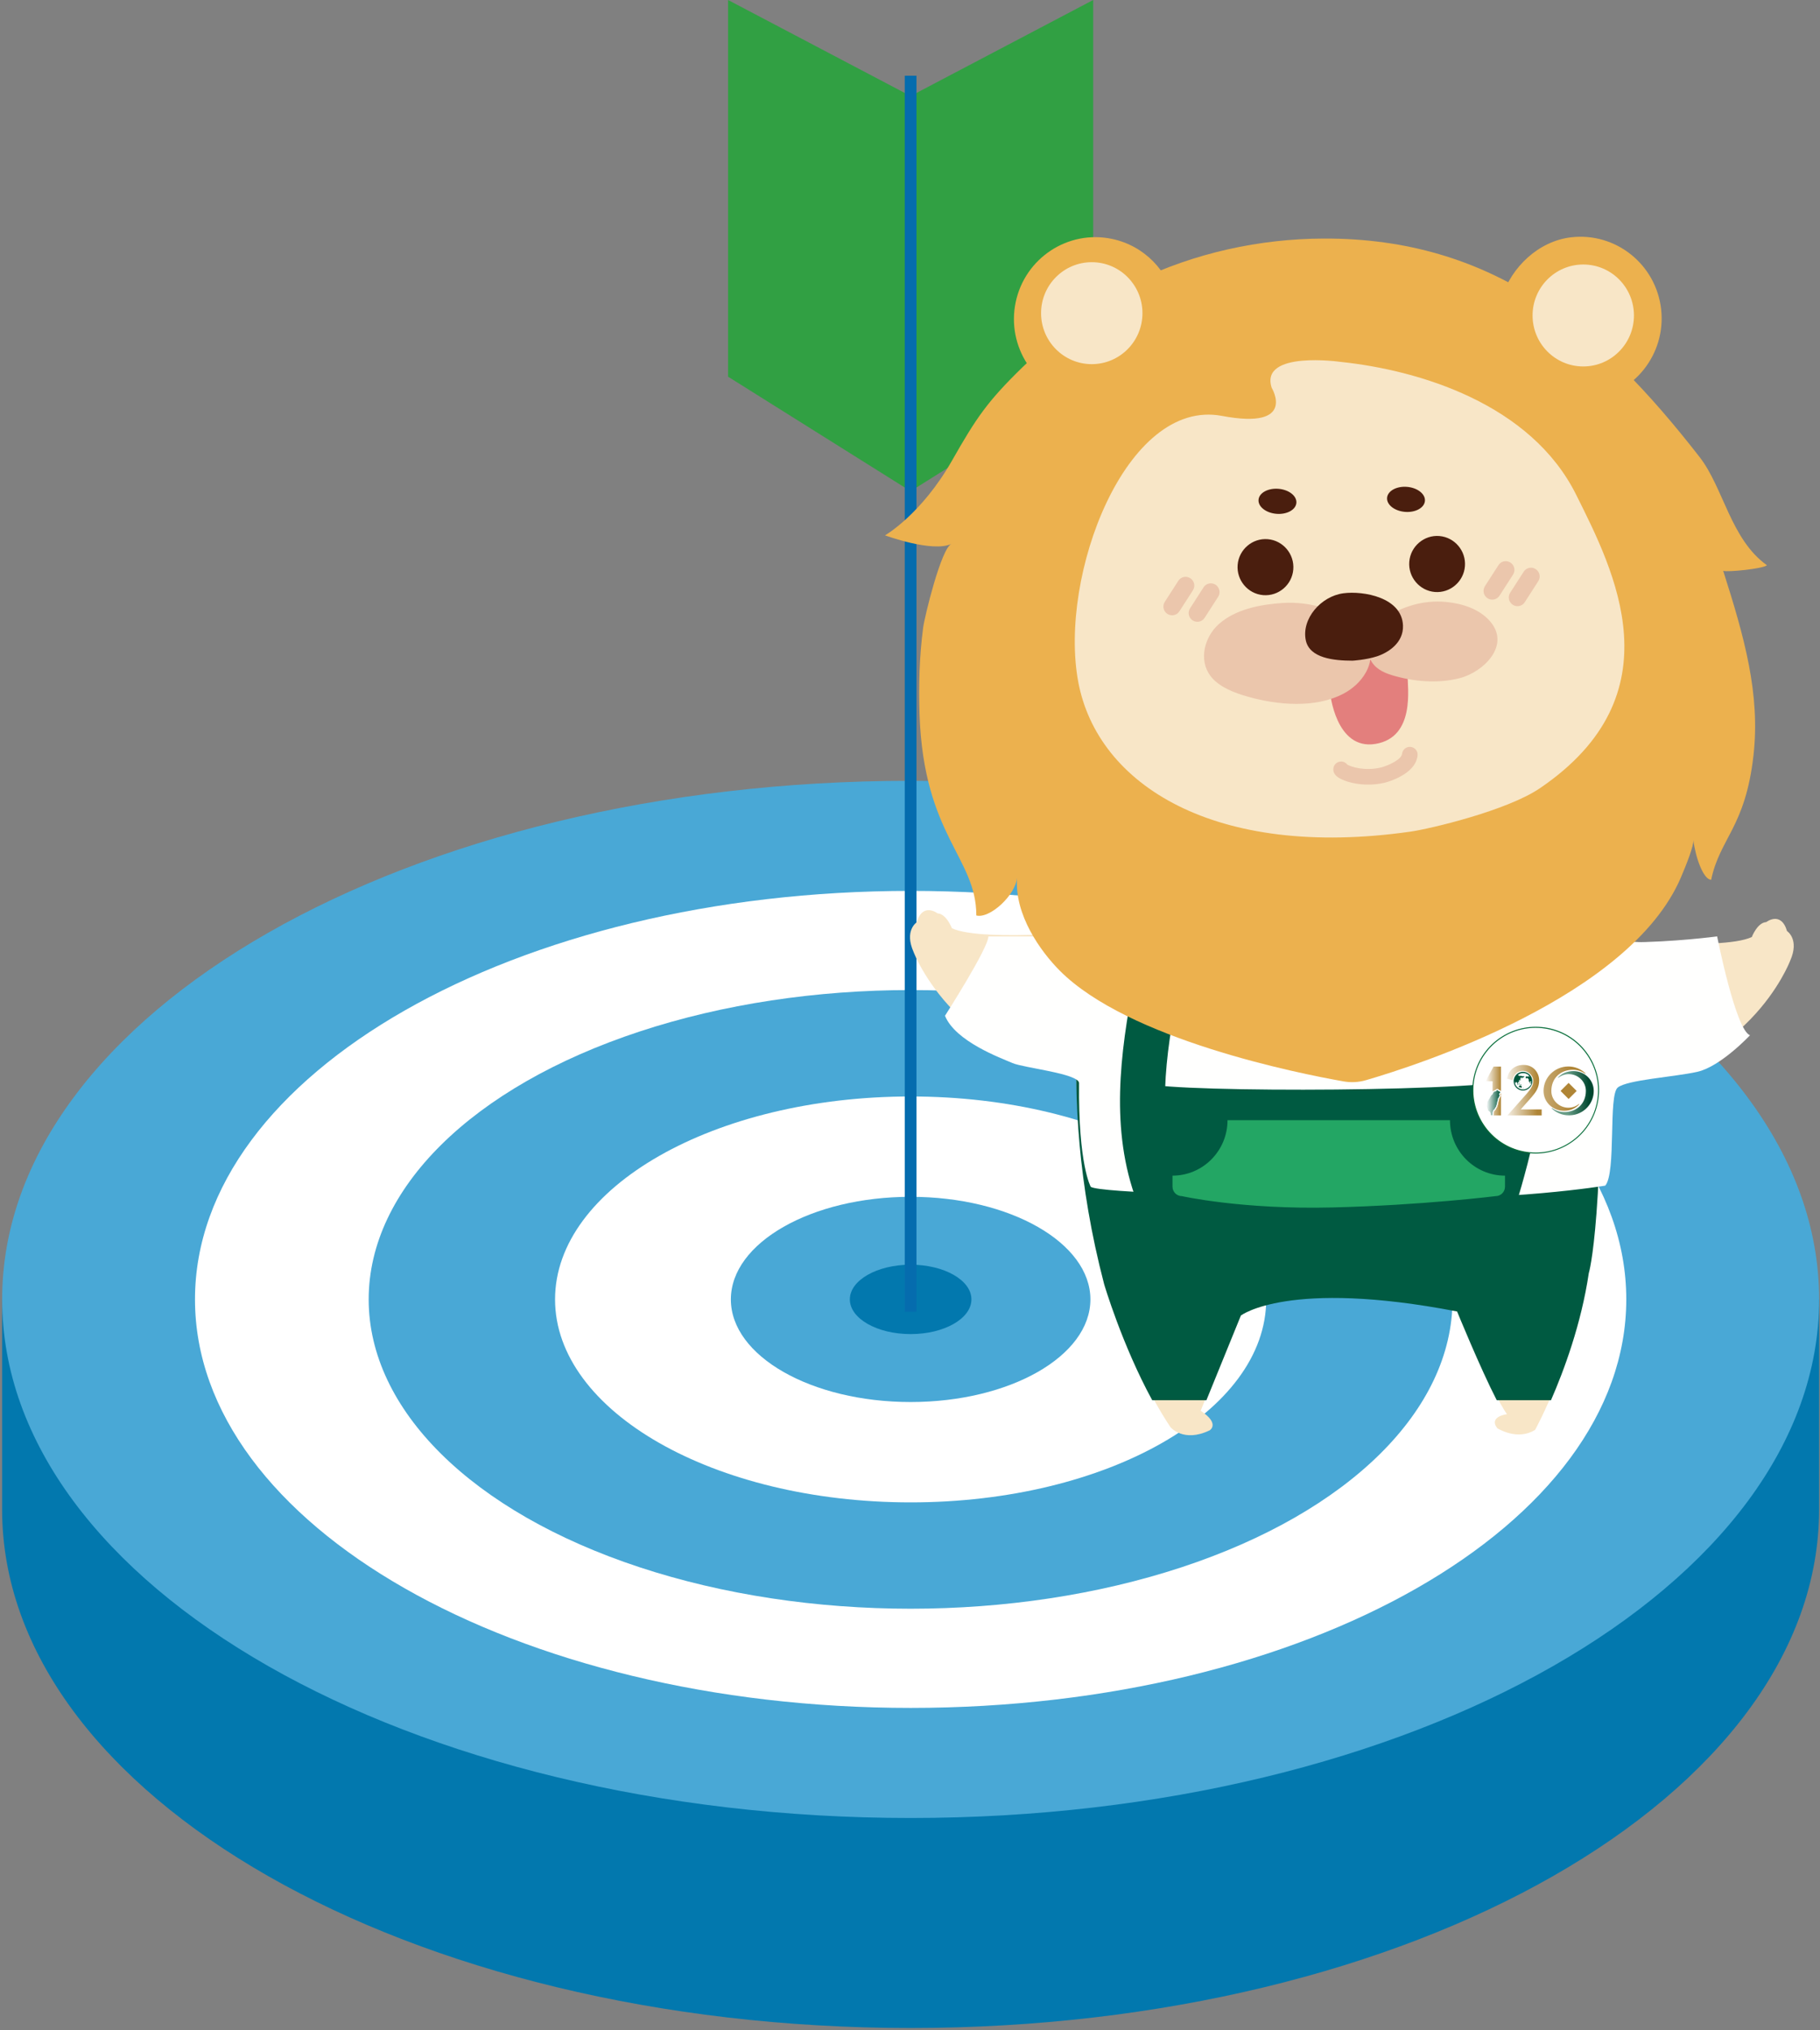 <?xml version="1.0" encoding="UTF-8"?>
<svg width="208px" height="232px" viewBox="0 0 208 232" version="1.1" xmlns="http://www.w3.org/2000/svg" xmlns:xlink="http://www.w3.org/1999/xlink">
    <rect x="0" y="0" width="208" height="232" fill="#808080" stroke="none"/>
    <!-- Generator: Sketch 61 (89581) - https://sketch.com -->
    <title>target</title>
    <desc>Created with Sketch.</desc>
    <defs>
        <linearGradient x1="-0.039%" y1="49.998%" x2="99.883%" y2="49.998%" id="linearGradient-1">
            <stop stop-color="#FFFFFF" offset="0%"></stop>
            <stop stop-color="#AF8536" offset="100%"></stop>
        </linearGradient>
        <linearGradient x1="-167.785%" y1="50.028%" x2="68.324%" y2="50.028%" id="linearGradient-2">
            <stop stop-color="#FFFFFF" offset="0%"></stop>
            <stop stop-color="#AF8536" offset="100%"></stop>
        </linearGradient>
        <linearGradient x1="37.907%" y1="50.172%" x2="88.888%" y2="49.662%" id="linearGradient-3">
            <stop stop-color="#689C86" offset="0%"></stop>
            <stop stop-color="#00472F" offset="100%"></stop>
        </linearGradient>
        <linearGradient x1="-12.814%" y1="50.035%" x2="87.064%" y2="50.035%" id="linearGradient-4">
            <stop stop-color="#FFFFFF" offset="0%"></stop>
            <stop stop-color="#AF8536" offset="100%"></stop>
        </linearGradient>
        <linearGradient x1="-1.083%" y1="49.199%" x2="98.106%" y2="49.199%" id="linearGradient-5">
            <stop stop-color="#FFFFFF" offset="0%"></stop>
            <stop stop-color="#00563B" offset="100%"></stop>
        </linearGradient>
    </defs>
    <g id="landing-page" stroke="none" stroke-width="1" fill="none" fill-rule="evenodd">
        <g id="LandingPage-1-PC" transform="translate(-334, -3581)">
            <g id="target" transform="translate(334, 3581)">
                <path d="M0.241,148.477 L0.241,172.476 C0.241,205.207 46.729,231.735 104.069,231.735 C161.413,231.735 207.897,205.207 207.897,172.476 L207.897,148.477 L0.241,148.477 L0.241,148.477 Z" id="Path" fill="#0278AE" fill-rule="nonzero"></path>
                <path d="M104.073,207.736 C46.732,207.736 0.245,181.209 0.245,148.477 C0.245,115.756 46.732,89.222 104.073,89.222 C161.417,89.222 207.901,115.756 207.901,148.477 C207.897,181.209 161.417,207.736 104.073,207.736 Z" id="Path" fill="#49A8D6" fill-rule="nonzero"></path>
                <path d="M104.073,195.158 C58.905,195.158 22.285,174.26 22.285,148.477 C22.285,122.701 58.905,101.8 104.073,101.8 C149.244,101.8 185.861,122.701 185.861,148.477 C185.857,174.26 149.244,195.158 104.073,195.158 Z" id="Path" fill="#FFFFFF" fill-rule="nonzero"></path>
                <ellipse id="Oval" fill="#49A8D6" fill-rule="nonzero" cx="104.069" cy="148.477" rx="61.934" ry="35.346"></ellipse>
                <path d="M104.073,171.672 C81.629,171.672 63.435,161.291 63.435,148.481 C63.435,135.674 81.629,125.29 104.073,125.29 C126.516,125.29 144.71,135.674 144.71,148.481 C144.707,161.288 126.513,171.672 104.073,171.672 Z" id="Path" fill="#FFFFFF" fill-rule="nonzero"></path>
                <path d="M104.073,160.205 C92.727,160.205 83.527,154.955 83.527,148.481 C83.527,142.006 92.727,136.756 104.073,136.756 C115.419,136.756 124.618,142.006 124.618,148.481 C124.615,154.955 115.419,160.205 104.073,160.205 Z" id="Path" fill="#49A8D6" fill-rule="nonzero"></path>
                <path d="M104.073,152.443 C100.237,152.443 97.125,150.669 97.125,148.477 C97.125,146.289 100.237,144.512 104.073,144.512 C107.909,144.512 111.02,146.286 111.02,148.477 C111.017,150.669 107.909,152.443 104.073,152.443 Z" id="Path" fill="#0278AE" fill-rule="nonzero"></path>
                <polygon id="Path" fill="#31A043" fill-rule="nonzero" points="104.069 56.126 104.069 10.974 124.934 0 124.934 43.043"></polygon>
                <polygon id="Path" fill="#31A043" fill-rule="nonzero" points="104.069 56.126 104.069 10.974 83.208 0 83.208 43.043"></polygon>
                <line x1="104.069" y1="8.652" x2="104.069" y2="149.887" id="Path" stroke="#056CAE" stroke-width="1.339"></line>
                <g id="Group-13" transform="translate(101, 27)" fill-rule="nonzero">
                    <path d="M23.561,79 C23.561,79 19.135,95.79 25.188,119.178 C25.188,119.178 28.059,129.03 32.772,136.083 C32.772,136.083 34.264,137.885 37.252,136.437 C37.252,136.437 38.479,135.692 36.219,134.202 L40.815,122.796 C40.815,122.796 46.216,118.562 65.524,122.327 C65.524,122.327 69.622,132.478 71.231,134.593 C71.231,134.593 69.087,134.846 70.121,136.202 C70.121,136.202 72.421,137.674 74.448,136.377 C74.448,136.377 79.121,127.853 80.577,117.895 C80.577,117.895 82.491,111.702 81.88,80.894 L23.561,79 Z" id="Path" fill="#F8E6C7"></path>
                    <path d="M26,79.227 C26,79.227 11.377,80.737 7.794,79.072 C7.794,79.072 7.16,77.416 6.145,77.366 C6.145,77.366 4.46,76.057 3.767,78.392 C3.767,78.392 2.309,79.323 3.414,81.791 C3.414,81.791 8.356,94.91 25.008,96" id="Path" fill="#F8E6C7"></path>
                    <path d="M81,80.227 C81,80.227 95.623,81.737 99.206,80.072 C99.206,80.072 99.84,78.416 100.855,78.366 C100.855,78.366 102.54,77.057 103.233,79.392 C103.233,79.392 104.691,80.323 103.586,82.791 C103.586,82.791 98.644,95.91 81.992,97" id="Path" fill="#F8E6C7"></path>
                    <path d="M81.88,81.878 L23.561,80 C23.561,80 19.135,96.609 25.188,119.743 C25.188,119.743 27.223,126.651 30.683,133 L36.875,133 L40.815,123.322 C40.815,123.322 46.216,119.134 65.524,122.858 C65.524,122.858 68.184,129.371 70.058,133 L76.254,133 C77.732,129.616 79.714,124.296 80.577,118.474 C80.577,118.479 82.491,112.353 81.88,81.878 Z" id="Path" fill="#005A41"></path>
                    <path d="M85.211,80.672 C90.141,80.672 95.246,80 95.246,80 C95.246,80 97.351,90.695 99,91.296 C99,91.296 95.647,94.88 92.971,95.476 C90.289,96.072 84.981,96.381 83.886,97.269 C82.791,98.156 83.728,107.01 82.457,108.479 C82.457,108.479 71.953,110.263 56.186,109.967 C40.418,109.667 24.786,109.304 23.66,108.618 C23.66,108.618 22.218,106.114 22.321,96.776 C22.335,95.673 16.004,95.033 14.715,94.473 C13.421,93.913 8.185,92.008 7,89.069 C7,89.069 11.957,81.331 11.957,80.004 L20.519,80.004 C20.519,80.004 24.912,84.965 38.431,87.03 C51.95,89.096 66.257,89.32 73.355,86.183 C80.452,83.047 85.211,80.672 85.211,80.672 Z" id="Path" fill="#FFFFFE"></path>
                    <path d="M28.613,85.04 C26.998,93.358 25.858,102.168 28.928,110.289 C30.129,113.468 35.022,111.816 33.808,108.61 C31.061,101.34 32.202,93.581 33.644,86.145 C34.296,82.783 29.269,81.668 28.613,85.04 L28.613,85.04 Z" id="Path" fill="#005A41"></path>
                    <path d="M30,96.814 C33.43,97.871 69.918,97.809 73.661,96.119 C77.405,94.434 72.108,111.137 72.108,111.137 L32.638,112 L30,96.814 Z" id="Path" fill="#005A41"></path>
                    <path d="M39.288,101 L64.712,101 C64.712,104.499 67.528,107.337 71,107.337 L71,108.596 C71,109.193 70.519,109.677 69.927,109.677 C69.927,109.677 61.6,110.718 51.27,110.972 C40.94,111.225 34.073,109.677 34.073,109.677 C33.481,109.677 33,109.193 33,108.596 L33,107.337 C36.472,107.337 39.288,104.499 39.288,101 Z" id="Path" fill="#23A664"></path>
                    <g id="Group" transform="translate(67, 90)">
                        <g>
                            <path d="M7.514,14.755 C7.059,14.755 6.595,14.709 6.145,14.623 C2.255,13.873 -0.295,10.1 0.455,6.209 C1.105,2.836 4.068,0.386 7.5,0.386 C7.955,0.386 8.418,0.432 8.868,0.518 C10.75,0.882 12.382,1.955 13.459,3.545 C14.536,5.136 14.927,7.045 14.564,8.932 C13.909,12.309 10.945,14.755 7.514,14.755 Z" id="Path" fill="#FFFFFF"></path>
                            <path d="M7.5,0.332 L7.5,0.445 C7.95,0.445 8.409,0.491 8.859,0.577 C10.727,0.936 12.345,2.005 13.414,3.582 C14.482,5.159 14.868,7.055 14.509,8.923 C13.864,12.273 10.923,14.7 7.518,14.7 C7.064,14.7 6.609,14.655 6.159,14.568 C2.3,13.823 -0.232,10.082 0.509,6.223 C1.155,2.873 4.095,0.445 7.5,0.445 L7.5,0.332 M7.5,0.332 C4.1,0.332 1.068,2.741 0.4,6.2 C-0.359,10.127 2.214,13.923 6.136,14.677 C6.6,14.768 7.059,14.809 7.514,14.809 C10.914,14.809 13.945,12.4 14.614,8.936 C15.373,5.009 12.8,1.214 8.877,0.459 C8.414,0.373 7.955,0.332 7.5,0.332 L7.5,0.332 Z" id="Shape" fill="#006934"></path>
                        </g>
                        <g transform="translate(1.364, 4.545)">
                            <polygon id="Path" fill="url(#linearGradient-1)" points="1.214 2.009 0.418 2.009 1.327 0.332 2.173 0.332 2.173 5.909 1.214 5.909"></polygon>
                            <g transform="translate(6.818, 0)" id="Path">
                                <polygon fill="#AF8536" points="4.009 3.114 4.009 3.114 3.086 2.195 2.168 3.114 3.086 4.032"></polygon>
                                <path d="M4.305,4.641 L4.291,4.627 L4.268,4.605 C3.941,4.873 3.523,5.032 3.064,5.032 C2.009,5.032 1.114,4.177 1.114,3.123 C1.114,1.586 2.236,0.695 3.573,0.695 C4.1,0.695 4.591,0.864 4.991,1.155 L5.009,1.136 L5.032,1.114 C4.523,0.623 3.823,0.318 3.055,0.318 C1.491,0.318 0.223,1.573 0.223,3.114 C0.223,4.386 1.268,5.382 2.559,5.382 C3.25,5.386 3.877,5.118 4.305,4.641 Z" fill="url(#linearGradient-2)"></path>
                                <path d="M5.959,3.114 C5.959,1.841 4.914,0.845 3.623,0.845 L3.623,0.845 L3.623,0.845 C2.927,0.845 2.3,1.109 1.873,1.586 L1.877,1.591 L1.877,1.591 L1.882,1.595 L1.882,1.595 L1.905,1.618 C2.232,1.35 2.65,1.191 3.109,1.191 C4.164,1.191 5.059,2.045 5.059,3.1 C5.059,4.636 3.936,5.527 2.6,5.527 C2.073,5.527 1.582,5.359 1.182,5.068 L1.168,5.082 L1.168,5.082 L1.168,5.082 L1.145,5.105 C1.655,5.595 2.355,5.9 3.123,5.9 C3.173,5.9 3.218,5.9 3.268,5.895 C3.364,5.891 3.459,5.882 3.555,5.868 C3.65,5.855 3.741,5.836 3.832,5.814 C5.055,5.514 5.959,4.418 5.959,3.114 L5.959,3.114 L5.959,3.114 Z" fill="url(#linearGradient-3)"></path>
                            </g>
                            <path d="M6.836,5.909 L2.909,5.909 L3.418,5.341 C3.432,5.323 4.85,3.745 5.168,3.368 C5.645,2.809 5.859,2.464 5.859,1.9 C5.859,1.486 5.441,0.873 4.768,0.823 C3.95,0.764 3.573,1.427 3.491,1.886 L2.868,1.714 C3.045,0.727 3.755,0.141 4.768,0.141 C5.45,0.141 5.868,0.459 6.1,0.727 C6.382,1.05 6.541,1.477 6.541,1.9 C6.541,2.736 6.155,3.259 5.686,3.809 C5.486,4.045 4.877,4.727 4.432,5.223 L6.827,5.223 L6.827,5.909 L6.836,5.909 Z" id="Path" fill="url(#linearGradient-4)"></path>
                            <g transform="translate(3.182, 0.909)" fill="#00563B">
                                <path d="M1.359,1.695 C1.35,1.682 1.336,1.668 1.332,1.65 C1.332,1.645 1.327,1.645 1.323,1.641 C1.318,1.636 1.314,1.632 1.309,1.627 C1.295,1.609 1.3,1.582 1.277,1.568 C1.273,1.568 1.273,1.559 1.273,1.555 C1.273,1.55 1.268,1.545 1.268,1.541 C1.259,1.559 1.264,1.573 1.264,1.591 C1.264,1.595 1.259,1.605 1.259,1.609 C1.25,1.609 1.241,1.609 1.236,1.605 C1.223,1.591 1.209,1.582 1.223,1.559 C1.223,1.559 1.223,1.555 1.223,1.555 C1.191,1.545 1.173,1.559 1.159,1.586 C1.15,1.573 1.141,1.564 1.136,1.577 C1.132,1.591 1.118,1.595 1.109,1.605 C1.105,1.614 1.1,1.623 1.095,1.627 C1.082,1.636 1.068,1.641 1.055,1.645 C1.036,1.655 1.032,1.7 1.036,1.714 C1.045,1.741 1.05,1.768 1.059,1.8 C1.068,1.809 1.077,1.805 1.091,1.795 C1.095,1.791 1.1,1.791 1.105,1.795 C1.123,1.8 1.136,1.795 1.145,1.782 C1.15,1.777 1.155,1.773 1.159,1.773 C1.173,1.773 1.182,1.773 1.195,1.773 C1.2,1.773 1.214,1.777 1.214,1.782 C1.218,1.795 1.227,1.805 1.241,1.795 C1.245,1.805 1.255,1.814 1.259,1.823 C1.268,1.85 1.295,1.845 1.314,1.845 C1.336,1.845 1.35,1.827 1.35,1.805 C1.35,1.791 1.35,1.777 1.364,1.773 C1.368,1.773 1.368,1.764 1.368,1.759 C1.368,1.745 1.368,1.732 1.368,1.718 C1.373,1.714 1.368,1.705 1.359,1.695 Z" id="Path"></path>
                                <path d="M1.009,1.445 C1.014,1.455 1.023,1.464 1.032,1.459 C1.045,1.455 1.059,1.455 1.059,1.436 C1.059,1.432 1.064,1.427 1.064,1.423 C1.064,1.423 1.068,1.423 1.068,1.423 C1.068,1.432 1.068,1.441 1.064,1.455 C1.064,1.464 1.064,1.473 1.064,1.486 C1.064,1.486 1.068,1.486 1.068,1.486 C1.073,1.482 1.077,1.482 1.077,1.477 C1.086,1.477 1.095,1.482 1.1,1.482 C1.1,1.464 1.1,1.45 1.1,1.432 C1.095,1.432 1.091,1.432 1.086,1.427 C1.1,1.423 1.118,1.432 1.123,1.414 C1.109,1.414 1.095,1.409 1.077,1.409 L1.077,1.409 C1.059,1.409 1.05,1.405 1.059,1.386 C1.068,1.368 1.064,1.359 1.045,1.345 C1.041,1.35 1.036,1.355 1.036,1.359 C1.032,1.368 1.027,1.377 1.023,1.386 C1.018,1.391 1.005,1.4 0.995,1.4 C0.982,1.4 0.982,1.405 0.986,1.414 C0.995,1.418 1,1.432 1.009,1.445 Z" id="Path"></path>
                                <path d="M1.259,1.445 C1.255,1.445 1.25,1.441 1.245,1.436 C1.232,1.427 1.223,1.441 1.214,1.45 C1.209,1.441 1.209,1.436 1.205,1.432 C1.2,1.414 1.191,1.414 1.177,1.427 C1.182,1.427 1.186,1.432 1.186,1.432 C1.186,1.441 1.186,1.45 1.191,1.45 C1.2,1.459 1.214,1.468 1.223,1.473 C1.232,1.477 1.236,1.486 1.236,1.495 C1.236,1.514 1.255,1.514 1.264,1.518 C1.277,1.523 1.277,1.509 1.282,1.5 C1.291,1.509 1.3,1.514 1.305,1.523 C1.314,1.527 1.318,1.536 1.336,1.536 C1.332,1.532 1.327,1.527 1.327,1.523 C1.323,1.514 1.314,1.5 1.314,1.491 C1.309,1.477 1.286,1.455 1.277,1.455 C1.273,1.455 1.264,1.45 1.259,1.445 Z" id="Path"></path>
                                <path d="M1.173,1.018 C1.195,1.009 1.195,1.009 1.209,1.018 C1.218,1.014 1.227,1.009 1.236,1.005 C1.241,1 1.25,0.995 1.25,0.991 C1.255,0.982 1.255,0.968 1.259,0.955 C1.259,0.95 1.259,0.941 1.259,0.936 C1.259,0.936 1.25,0.932 1.25,0.932 C1.245,0.936 1.241,0.941 1.241,0.945 C1.236,0.959 1.236,0.973 1.214,0.977 C1.214,0.977 1.209,0.982 1.209,0.982 C1.2,0.986 1.191,0.995 1.182,1 C1.15,1.014 1.15,1.018 1.159,1.05 C1.168,1.045 1.182,1.036 1.173,1.018 Z" id="Path"></path>
                                <path d="M1.095,1.305 C1.091,1.314 1.095,1.323 1.095,1.332 C1.095,1.332 1.091,1.332 1.091,1.332 C1.1,1.341 1.109,1.345 1.123,1.355 C1.127,1.341 1.132,1.327 1.136,1.309 C1.127,1.314 1.118,1.314 1.105,1.318 C1.109,1.305 1.109,1.295 1.114,1.286 C1.118,1.291 1.118,1.295 1.127,1.3 C1.127,1.286 1.127,1.277 1.127,1.268 C1.105,1.277 1.1,1.291 1.095,1.305 Z" id="Path"></path>
                                <path d="M1.532,1.882 C1.527,1.882 1.527,1.886 1.523,1.891 C1.514,1.9 1.509,1.909 1.5,1.918 C1.495,1.927 1.486,1.932 1.477,1.941 C1.486,1.945 1.491,1.95 1.495,1.95 C1.5,1.95 1.509,1.95 1.509,1.945 C1.509,1.923 1.532,1.914 1.541,1.895 C1.541,1.891 1.545,1.886 1.545,1.882 C1.541,1.882 1.536,1.882 1.532,1.882 Z" id="Path"></path>
                                <path d="M0.964,1.486 C0.991,1.505 1.014,1.514 1.045,1.505 C1.023,1.482 0.986,1.473 0.964,1.486 Z" id="Path"></path>
                                <path d="M1.118,1.268 C1.118,1.264 1.118,1.264 1.118,1.268 C1.118,1.259 1.118,1.255 1.114,1.255 C1.095,1.245 1.091,1.232 1.1,1.214 C1.1,1.209 1.1,1.205 1.095,1.2 C1.095,1.2 1.086,1.2 1.086,1.205 C1.073,1.218 1.073,1.236 1.086,1.255 C1.091,1.273 1.105,1.264 1.118,1.268 Z" id="Path"></path>
                                <path d="M1.255,0.864 C1.255,0.864 1.259,0.864 1.255,0.864 C1.268,0.836 1.277,0.809 1.259,0.777 C1.255,0.786 1.25,0.791 1.25,0.795 C1.25,0.814 1.25,0.827 1.255,0.845 C1.25,0.85 1.255,0.855 1.255,0.864 Z" id="Path"></path>
                                <path d="M1.545,1.809 C1.541,1.809 1.541,1.809 1.545,1.809 C1.541,1.818 1.545,1.823 1.545,1.827 C1.545,1.832 1.55,1.836 1.55,1.841 C1.541,1.859 1.555,1.868 1.559,1.882 C1.568,1.868 1.577,1.855 1.586,1.841 C1.55,1.845 1.559,1.814 1.545,1.809 Z" id="Path"></path>
                                <path d="M1.282,0.909 C1.282,0.909 1.286,0.9 1.282,0.895 C1.273,0.886 1.264,0.882 1.255,0.877 C1.25,0.891 1.241,0.905 1.236,0.923 C1.245,0.923 1.255,0.923 1.259,0.923 C1.268,0.918 1.277,0.914 1.282,0.909 Z" id="Path"></path>
                                <path d="M1.482,1.664 C1.486,1.65 1.468,1.627 1.45,1.632 C1.459,1.645 1.464,1.655 1.473,1.668 C1.473,1.668 1.477,1.673 1.482,1.673 C1.477,1.668 1.482,1.664 1.482,1.664 Z" id="Path"></path>
                                <path d="M1.332,1.877 C1.323,1.877 1.314,1.877 1.305,1.882 C1.305,1.9 1.314,1.909 1.323,1.905 C1.341,1.9 1.327,1.886 1.332,1.877 Z" id="Path"></path>
                                <path d="M0.75,1.341 C0.745,1.327 0.745,1.318 0.741,1.309 C0.736,1.3 0.732,1.3 0.727,1.305 C0.727,1.332 0.732,1.341 0.75,1.341 Z" id="Path"></path>
                                <path d="M1.2,0.445 C1.2,0.445 1.2,0.45 1.205,0.45 C1.214,0.455 1.218,0.464 1.227,0.45 C1.227,0.445 1.223,0.441 1.223,0.432 C1.214,0.441 1.205,0.441 1.2,0.445 Z" id="Path"></path>
                                <path d="M1.095,1.127 C1.073,1.132 1.068,1.145 1.082,1.164 C1.086,1.15 1.091,1.141 1.095,1.127 Z" id="Path"></path>
                                <path d="M1,1.195 C0.995,1.191 0.995,1.191 0.986,1.186 C0.982,1.191 0.977,1.195 0.973,1.2 C0.977,1.205 0.982,1.209 0.982,1.209 C0.995,1.205 0.995,1.2 1,1.195 Z" id="Path"></path>
                                <path d="M1.077,1.295 C1.055,1.3 1.05,1.305 1.059,1.323 C1.064,1.309 1.073,1.3 1.077,1.295 Z" id="Path"></path>
                                <path d="M1.286,0.455 C1.3,0.455 1.309,0.455 1.318,0.459 C1.305,0.441 1.295,0.441 1.286,0.455 Z" id="Path"></path>
                                <path d="M1.359,1.468 C1.35,1.473 1.336,1.477 1.327,1.482 C1.341,1.491 1.355,1.486 1.359,1.468 Z" id="Path"></path>
                                <path d="M1.114,1.536 C1.123,1.527 1.136,1.523 1.145,1.514 C1.145,1.514 1.141,1.509 1.141,1.509 C1.123,1.514 1.114,1.523 1.114,1.536 Z" id="Path"></path>
                                <path d="M1.068,1.518 C1.073,1.518 1.077,1.514 1.082,1.509 C1.082,1.509 1.082,1.505 1.077,1.505 C1.073,1.505 1.064,1.505 1.055,1.505 C1.059,1.514 1.064,1.518 1.068,1.518 Z" id="Path"></path>
                                <path d="M1.368,1.482 C1.373,1.486 1.382,1.491 1.386,1.495 C1.386,1.495 1.391,1.491 1.391,1.491 C1.386,1.486 1.377,1.482 1.373,1.477 C1.373,1.482 1.373,1.482 1.368,1.482 Z" id="Path"></path>
                                <path d="M1.509,0.018 C0.923,0.018 0.441,0.495 0.441,1.086 C0.441,1.677 0.918,2.155 1.509,2.155 C2.095,2.155 2.577,1.677 2.577,1.086 C2.577,0.495 2.095,0.018 1.509,0.018 Z M2.386,1.291 C2.382,1.291 2.377,1.291 2.368,1.286 C2.373,1.264 2.377,1.245 2.377,1.227 C2.364,1.223 2.355,1.227 2.35,1.245 C2.345,1.268 2.332,1.273 2.314,1.259 C2.305,1.25 2.3,1.236 2.3,1.227 C2.3,1.209 2.305,1.191 2.305,1.168 C2.305,1.155 2.327,1.123 2.336,1.118 C2.355,1.114 2.373,1.123 2.386,1.114 C2.391,1.109 2.4,1.114 2.414,1.114 C2.418,1.127 2.423,1.145 2.427,1.159 C2.427,1.159 2.432,1.159 2.432,1.159 C2.432,1.145 2.432,1.136 2.432,1.123 C2.427,1.105 2.432,1.091 2.441,1.073 C2.445,1.068 2.445,1.064 2.45,1.059 C2.45,1.064 2.45,1.068 2.45,1.073 C2.45,1.114 2.445,1.159 2.441,1.2 C2.436,1.2 2.436,1.2 2.436,1.195 C2.423,1.186 2.405,1.191 2.391,1.209 C2.414,1.205 2.427,1.214 2.441,1.223 C2.432,1.268 2.423,1.309 2.414,1.35 C2.4,1.35 2.395,1.345 2.391,1.327 C2.391,1.318 2.391,1.305 2.391,1.295 C2.4,1.3 2.395,1.295 2.386,1.291 Z M1.509,2.036 C1,2.036 0.586,1.636 0.559,1.136 C0.564,1.141 0.568,1.145 0.573,1.15 C0.573,1.15 0.577,1.155 0.577,1.155 C0.577,1.168 0.582,1.173 0.595,1.168 C0.605,1.195 0.614,1.223 0.623,1.25 C0.632,1.273 0.636,1.295 0.645,1.318 C0.655,1.336 0.655,1.336 0.673,1.327 C0.673,1.318 0.673,1.305 0.677,1.295 C0.677,1.282 0.673,1.264 0.677,1.255 C0.691,1.236 0.709,1.223 0.727,1.209 C0.741,1.2 0.759,1.195 0.764,1.177 C0.768,1.168 0.773,1.164 0.782,1.173 C0.786,1.182 0.795,1.191 0.8,1.205 C0.805,1.218 0.809,1.232 0.814,1.25 C0.818,1.25 0.823,1.245 0.836,1.241 C0.841,1.264 0.845,1.286 0.845,1.309 C0.845,1.332 0.845,1.345 0.859,1.364 C0.864,1.368 0.868,1.382 0.873,1.391 C0.877,1.405 0.882,1.414 0.886,1.427 C0.877,1.414 0.868,1.4 0.855,1.391 C0.85,1.386 0.841,1.377 0.832,1.377 C0.818,1.373 0.814,1.382 0.823,1.391 C0.827,1.4 0.832,1.405 0.841,1.414 C0.85,1.427 0.859,1.441 0.868,1.455 C0.877,1.468 0.886,1.477 0.891,1.491 C0.895,1.505 0.9,1.518 0.918,1.518 C0.923,1.518 0.927,1.514 0.932,1.514 C0.936,1.505 0.936,1.491 0.936,1.482 C0.932,1.477 0.923,1.477 0.918,1.473 C0.909,1.459 0.905,1.445 0.895,1.436 C0.9,1.436 0.909,1.436 0.909,1.436 C0.909,1.423 0.909,1.409 0.905,1.4 C0.9,1.386 0.886,1.377 0.877,1.364 C0.864,1.345 0.859,1.327 0.868,1.3 C0.882,1.309 0.891,1.314 0.9,1.323 C0.909,1.332 0.914,1.341 0.923,1.359 C0.927,1.341 0.932,1.332 0.945,1.332 C0.959,1.332 0.964,1.305 0.959,1.295 C0.95,1.277 0.936,1.264 0.927,1.245 C0.923,1.241 0.918,1.232 0.923,1.232 C0.932,1.223 0.941,1.209 0.95,1.2 C0.955,1.209 0.959,1.214 0.964,1.218 C0.968,1.214 0.973,1.209 0.977,1.205 C0.986,1.195 0.995,1.182 1.014,1.182 C1.027,1.186 1.036,1.177 1.041,1.164 C1.041,1.159 1.045,1.155 1.05,1.15 C1.068,1.123 1.082,1.095 1.059,1.064 C1.055,1.055 1.05,1.041 1.05,1.032 C1.05,1.027 1.055,1.018 1.059,1.009 C1.064,1.005 1.064,1 1.068,0.995 C1.064,0.995 1.055,0.995 1.05,0.995 C1.045,0.995 1.036,0.995 1.032,0.995 C1.032,0.991 1.032,0.982 1.036,0.977 C1.041,0.973 1.05,0.968 1.055,0.964 C1.055,0.964 1.055,0.968 1.055,0.968 C1.064,0.968 1.068,0.968 1.077,0.973 C1.082,0.973 1.091,0.973 1.091,0.977 C1.095,0.991 1.105,1.005 1.105,1.023 C1.105,1.032 1.109,1.036 1.123,1.036 C1.136,1.036 1.141,1.027 1.136,1.018 C1.136,1.009 1.127,1.005 1.127,0.995 C1.123,0.986 1.118,0.973 1.123,0.968 C1.127,0.959 1.136,0.95 1.141,0.936 C1.141,0.932 1.159,0.927 1.164,0.927 C1.177,0.932 1.177,0.923 1.182,0.918 C1.191,0.905 1.195,0.886 1.209,0.877 C1.223,0.864 1.232,0.85 1.232,0.836 C1.232,0.827 1.232,0.818 1.236,0.805 C1.241,0.777 1.236,0.777 1.214,0.777 C1.209,0.777 1.2,0.773 1.2,0.768 C1.191,0.755 1.2,0.745 1.209,0.741 C1.218,0.736 1.223,0.727 1.227,0.718 C1.245,0.691 1.268,0.682 1.295,0.695 C1.309,0.7 1.323,0.7 1.332,0.686 C1.336,0.691 1.336,0.7 1.341,0.705 C1.359,0.7 1.364,0.686 1.373,0.673 C1.382,0.659 1.405,0.65 1.414,0.655 C1.414,0.659 1.414,0.664 1.418,0.673 C1.432,0.659 1.445,0.65 1.459,0.636 C1.459,0.636 1.464,0.636 1.464,0.641 C1.459,0.645 1.459,0.65 1.455,0.655 C1.445,0.659 1.441,0.668 1.432,0.673 C1.423,0.682 1.414,0.686 1.409,0.695 C1.405,0.7 1.4,0.705 1.395,0.714 C1.377,0.745 1.391,0.777 1.395,0.809 C1.395,0.809 1.395,0.809 1.4,0.814 C1.409,0.805 1.414,0.795 1.418,0.786 C1.432,0.764 1.464,0.745 1.445,0.709 C1.445,0.709 1.445,0.705 1.45,0.7 C1.464,0.677 1.482,0.668 1.505,0.677 C1.509,0.677 1.518,0.677 1.523,0.673 C1.536,0.664 1.545,0.655 1.559,0.65 C1.573,0.645 1.586,0.645 1.6,0.641 C1.595,0.627 1.595,0.618 1.595,0.609 C1.627,0.591 1.65,0.595 1.673,0.618 C1.677,0.614 1.677,0.614 1.682,0.609 C1.695,0.582 1.695,0.582 1.668,0.573 C1.65,0.564 1.627,0.559 1.618,0.541 C1.618,0.541 1.614,0.536 1.609,0.536 C1.6,0.532 1.591,0.527 1.577,0.523 C1.564,0.518 1.55,0.505 1.532,0.518 C1.527,0.523 1.523,0.518 1.518,0.523 C1.518,0.527 1.514,0.532 1.514,0.541 C1.509,0.536 1.505,0.527 1.5,0.527 C1.495,0.523 1.491,0.523 1.486,0.523 C1.468,0.523 1.45,0.527 1.432,0.527 C1.427,0.527 1.427,0.523 1.423,0.518 C1.414,0.514 1.405,0.509 1.395,0.509 C1.382,0.505 1.364,0.505 1.35,0.505 C1.341,0.505 1.336,0.5 1.327,0.5 C1.327,0.5 1.327,0.491 1.332,0.482 C1.314,0.482 1.3,0.486 1.291,0.486 C1.286,0.482 1.282,0.477 1.277,0.477 C1.268,0.473 1.259,0.468 1.264,0.455 C1.264,0.455 1.259,0.445 1.259,0.445 C1.25,0.445 1.245,0.45 1.236,0.455 C1.236,0.455 1.236,0.455 1.236,0.459 C1.241,0.459 1.245,0.464 1.245,0.464 C1.241,0.468 1.236,0.473 1.236,0.477 C1.232,0.495 1.218,0.5 1.2,0.495 C1.195,0.495 1.195,0.495 1.191,0.495 C1.177,0.495 1.159,0.495 1.141,0.5 C1.132,0.495 1.114,0.486 1.1,0.482 C1.095,0.482 1.091,0.473 1.091,0.468 C1.091,0.459 1.1,0.455 1.086,0.45 C1.077,0.45 1.073,0.445 1.059,0.445 C1.064,0.455 1.068,0.459 1.073,0.464 C1.073,0.464 1.073,0.468 1.068,0.468 C1.055,0.464 1.036,0.464 1.023,0.455 C1.014,0.445 1,0.441 0.991,0.445 C0.968,0.455 0.955,0.441 0.936,0.432 C0.95,0.432 0.964,0.427 0.982,0.427 C0.977,0.418 0.977,0.414 0.973,0.405 C0.968,0.386 0.959,0.377 0.941,0.382 C0.936,0.382 0.927,0.382 0.923,0.382 C1.086,0.245 1.3,0.164 1.527,0.164 C1.791,0.164 2.027,0.268 2.2,0.441 C2.195,0.441 2.195,0.441 2.191,0.441 C2.168,0.436 2.155,0.445 2.159,0.468 C2.159,0.477 2.159,0.486 2.155,0.495 C2.177,0.505 2.182,0.505 2.191,0.482 C2.191,0.482 2.191,0.477 2.195,0.477 C2.2,0.477 2.205,0.473 2.205,0.477 C2.205,0.477 2.209,0.482 2.209,0.486 C2.209,0.491 2.205,0.491 2.205,0.495 C2.214,0.509 2.223,0.509 2.232,0.505 C2.236,0.5 2.245,0.505 2.255,0.505 C2.255,0.505 2.255,0.509 2.255,0.509 C2.245,0.518 2.236,0.523 2.227,0.532 C2.232,0.536 2.241,0.536 2.245,0.541 C2.25,0.55 2.255,0.55 2.264,0.545 C2.268,0.541 2.277,0.541 2.282,0.545 C2.291,0.555 2.295,0.564 2.286,0.573 C2.282,0.577 2.268,0.577 2.268,0.573 C2.259,0.568 2.259,0.568 2.25,0.573 C2.245,0.577 2.241,0.577 2.236,0.582 C2.241,0.573 2.241,0.564 2.241,0.555 C2.227,0.555 2.214,0.555 2.2,0.55 C2.2,0.55 2.195,0.545 2.195,0.545 C2.191,0.532 2.182,0.536 2.173,0.545 C2.145,0.564 2.145,0.564 2.136,0.532 C2.136,0.527 2.132,0.523 2.127,0.518 C2.123,0.523 2.118,0.523 2.118,0.527 C2.114,0.536 2.109,0.545 2.105,0.55 C2.095,0.55 2.091,0.55 2.086,0.55 C2.073,0.55 2.059,0.555 2.045,0.559 C2.036,0.559 2.023,0.564 2.018,0.559 C1.991,0.545 1.964,0.55 1.936,0.555 C1.932,0.555 1.923,0.555 1.918,0.55 C1.9,0.532 1.873,0.532 1.855,0.55 C1.855,0.55 1.85,0.555 1.845,0.555 C1.841,0.559 1.836,0.564 1.832,0.568 C1.827,0.573 1.823,0.582 1.818,0.586 C1.814,0.591 1.809,0.595 1.805,0.595 C1.814,0.609 1.823,0.618 1.836,0.632 C1.827,0.632 1.823,0.632 1.818,0.632 C1.809,0.632 1.8,0.627 1.8,0.636 C1.8,0.641 1.809,0.65 1.818,0.655 C1.818,0.655 1.823,0.655 1.827,0.655 C1.832,0.655 1.836,0.659 1.841,0.664 C1.836,0.668 1.836,0.673 1.832,0.677 C1.809,0.695 1.809,0.7 1.823,0.723 C1.823,0.727 1.823,0.727 1.827,0.732 C1.836,0.736 1.836,0.755 1.855,0.755 C1.864,0.755 1.873,0.755 1.877,0.759 C1.877,0.768 1.877,0.777 1.873,0.786 C1.868,0.791 1.859,0.795 1.855,0.8 C1.85,0.805 1.845,0.805 1.841,0.809 C1.886,0.809 1.905,0.773 1.927,0.736 C1.932,0.745 1.932,0.75 1.932,0.755 C1.95,0.736 1.964,0.714 1.991,0.736 C1.991,0.736 1.995,0.736 2,0.736 C2.027,0.741 2.05,0.745 2.068,0.764 C2.073,0.768 2.077,0.768 2.086,0.768 C2.086,0.773 2.086,0.786 2.091,0.791 C2.1,0.805 2.109,0.823 2.123,0.836 C2.136,0.855 2.141,0.877 2.168,0.886 C2.173,0.886 2.173,0.9 2.173,0.9 C2.159,0.905 2.164,0.914 2.164,0.923 C2.164,0.936 2.168,0.95 2.168,0.959 C2.164,0.991 2.159,1.018 2.168,1.05 C2.177,1.077 2.182,1.105 2.205,1.127 C2.209,1.127 2.209,1.136 2.209,1.136 C2.209,1.141 2.209,1.145 2.209,1.15 C2.218,1.177 2.223,1.205 2.232,1.236 C2.232,1.241 2.236,1.245 2.236,1.245 C2.236,1.245 2.241,1.245 2.241,1.245 C2.236,1.214 2.227,1.182 2.223,1.15 C2.227,1.15 2.227,1.145 2.232,1.145 C2.232,1.15 2.232,1.15 2.236,1.155 C2.25,1.186 2.268,1.214 2.277,1.245 C2.282,1.259 2.282,1.273 2.282,1.286 C2.282,1.291 2.282,1.3 2.286,1.3 C2.314,1.314 2.336,1.336 2.368,1.332 C2.373,1.332 2.373,1.332 2.377,1.332 C2.386,1.345 2.395,1.35 2.409,1.345 C2.414,1.355 2.418,1.364 2.427,1.373 C2.427,1.377 2.432,1.377 2.432,1.382 C2.436,1.395 2.445,1.409 2.459,1.409 C2.286,1.759 1.927,2.036 1.509,2.036 Z" id="Shape"></path>
                            </g>
                            <g transform="translate(0.455, 2.727)" id="Path">
                                <path d="M0.645,3.15 C0.641,3.145 0.636,3.141 0.632,3.141 C0.627,3.136 0.618,3.136 0.609,3.132 C0.609,3.136 0.605,3.141 0.605,3.145 C0.605,3.145 0.605,3.15 0.605,3.15 C0.6,3.164 0.595,3.164 0.582,3.159 C0.568,3.155 0.559,3.145 0.555,3.132 C0.555,3.127 0.555,3.118 0.555,3.109 C0.555,3.1 0.559,3.091 0.55,3.082 C0.541,3.073 0.541,3.045 0.545,3.036 C0.545,3.032 0.55,3.032 0.555,3.032 C0.564,3.027 0.564,3.027 0.559,3.018 C0.555,3.009 0.555,3.005 0.559,2.995 C0.559,2.995 0.559,2.991 0.559,2.991 C0.545,2.955 0.532,2.914 0.518,2.877 C0.514,2.868 0.509,2.859 0.509,2.845 C0.505,2.832 0.495,2.818 0.486,2.805 C0.473,2.791 0.459,2.777 0.45,2.759 C0.445,2.755 0.436,2.75 0.432,2.75 C0.423,2.745 0.414,2.745 0.409,2.736 C0.405,2.732 0.386,2.723 0.386,2.727 C0.377,2.723 0.373,2.714 0.368,2.709 C0.364,2.705 0.355,2.7 0.359,2.691 C0.359,2.686 0.355,2.682 0.345,2.682 C0.327,2.682 0.314,2.677 0.3,2.664 C0.268,2.641 0.245,2.609 0.223,2.577 C0.218,2.573 0.214,2.568 0.214,2.559 C0.223,2.555 0.223,2.545 0.214,2.541 C0.2,2.527 0.2,2.518 0.214,2.505 C0.218,2.5 0.218,2.5 0.223,2.495 C0.209,2.477 0.2,2.459 0.195,2.436 C0.195,2.427 0.191,2.423 0.186,2.414 C0.182,2.4 0.173,2.391 0.177,2.377 C0.177,2.377 0.177,2.373 0.177,2.373 C0.168,2.359 0.164,2.345 0.164,2.332 C0.159,2.318 0.159,2.309 0.15,2.3 C0.15,2.3 0.15,2.295 0.15,2.295 C0.155,2.286 0.15,2.277 0.145,2.268 C0.141,2.264 0.136,2.255 0.136,2.25 C0.136,2.25 0.136,2.245 0.132,2.245 C0.123,2.241 0.114,2.227 0.109,2.218 C0.1,2.205 0.091,2.191 0.077,2.191 C0.077,2.191 0.073,2.191 0.073,2.186 C0.073,2.186 0.073,2.182 0.077,2.182 C0.077,2.182 0.077,2.182 0.077,2.182 C0.077,2.186 0.073,2.186 0.073,2.191 C0.059,2.182 0.064,2.168 0.073,2.155 C0.077,2.15 0.077,2.145 0.082,2.141 C0.086,2.136 0.086,2.132 0.095,2.132 C0.1,2.132 0.1,2.127 0.105,2.127 C0.095,2.118 0.1,2.109 0.105,2.105 C0.109,2.091 0.109,2.086 0.091,2.082 C0.105,2.05 0.1,2.014 0.127,1.986 C0.127,1.982 0.123,1.982 0.123,1.977 C0.123,1.973 0.118,1.968 0.127,1.964 C0.136,1.959 0.136,1.955 0.136,1.945 C0.136,1.936 0.132,1.923 0.136,1.914 C0.136,1.909 0.141,1.905 0.145,1.9 C0.145,1.9 0.145,1.9 0.15,1.9 C0.15,1.905 0.15,1.909 0.155,1.914 C0.159,1.905 0.164,1.9 0.168,1.895 C0.168,1.891 0.168,1.886 0.164,1.882 C0.159,1.873 0.15,1.864 0.155,1.85 C0.155,1.85 0.155,1.85 0.155,1.85 C0.145,1.836 0.15,1.827 0.155,1.814 C0.159,1.809 0.155,1.8 0.159,1.791 C0.159,1.786 0.164,1.782 0.164,1.777 C0.164,1.773 0.164,1.768 0.164,1.764 C0.159,1.759 0.159,1.75 0.159,1.745 C0.159,1.732 0.159,1.723 0.155,1.709 C0.15,1.695 0.155,1.686 0.159,1.673 C0.159,1.668 0.164,1.664 0.164,1.659 C0.164,1.659 0.164,1.655 0.164,1.655 C0.173,1.645 0.182,1.636 0.186,1.623 C0.186,1.623 0.191,1.618 0.191,1.618 C0.191,1.618 0.195,1.623 0.195,1.623 C0.195,1.623 0.195,1.623 0.195,1.618 C0.195,1.605 0.2,1.586 0.2,1.573 C0.205,1.55 0.218,1.532 0.241,1.527 C0.25,1.527 0.259,1.523 0.268,1.523 C0.268,1.523 0.273,1.523 0.273,1.518 C0.259,1.509 0.255,1.495 0.259,1.486 C0.259,1.482 0.264,1.477 0.268,1.473 C0.277,1.468 0.282,1.459 0.286,1.45 C0.295,1.436 0.3,1.418 0.305,1.405 C0.309,1.4 0.314,1.395 0.318,1.391 C0.323,1.382 0.327,1.377 0.327,1.364 C0.327,1.359 0.332,1.355 0.336,1.35 C0.35,1.336 0.368,1.318 0.386,1.305 C0.391,1.3 0.395,1.295 0.395,1.286 C0.395,1.268 0.405,1.255 0.414,1.241 C0.427,1.227 0.441,1.214 0.45,1.2 C0.455,1.191 0.464,1.182 0.468,1.173 C0.473,1.168 0.468,1.164 0.464,1.159 C0.455,1.155 0.464,1.132 0.477,1.127 C0.482,1.127 0.486,1.123 0.486,1.118 C0.486,1.114 0.491,1.109 0.491,1.109 C0.495,1.105 0.495,1.105 0.5,1.1 C0.491,1.091 0.491,1.086 0.5,1.073 C0.514,1.055 0.527,1.032 0.541,1.014 C0.55,1.005 0.555,0.991 0.568,0.986 C0.586,0.973 0.595,0.955 0.6,0.936 C0.605,0.923 0.605,0.909 0.614,0.9 C0.618,0.895 0.618,0.886 0.618,0.882 C0.623,0.868 0.627,0.864 0.645,0.868 C0.65,0.868 0.65,0.868 0.655,0.864 C0.655,0.859 0.659,0.855 0.659,0.85 C0.664,0.827 0.668,0.823 0.691,0.823 C0.7,0.823 0.709,0.823 0.718,0.823 C0.727,0.823 0.732,0.818 0.732,0.809 C0.732,0.791 0.741,0.777 0.755,0.768 C0.773,0.755 0.782,0.736 0.782,0.718 C0.786,0.686 0.791,0.682 0.8,0.664 C0.805,0.668 0.809,0.664 0.809,0.659 C0.809,0.655 0.814,0.645 0.814,0.641 C0.818,0.636 0.823,0.627 0.827,0.623 C0.827,0.623 0.832,0.618 0.832,0.618 C0.836,0.6 0.845,0.586 0.859,0.568 C0.868,0.555 0.873,0.545 0.882,0.532 C0.891,0.523 0.9,0.514 0.909,0.505 C0.923,0.491 0.941,0.482 0.959,0.477 C0.968,0.473 0.977,0.473 0.991,0.468 C1,0.455 1.018,0.45 1.036,0.445 C1.045,0.441 1.055,0.441 1.064,0.436 C1.064,0.436 1.068,0.436 1.073,0.436 C1.077,0.441 1.086,0.441 1.091,0.436 C1.1,0.432 1.109,0.427 1.118,0.432 C1.123,0.432 1.127,0.427 1.127,0.427 C1.136,0.423 1.141,0.414 1.155,0.414 C1.159,0.414 1.164,0.414 1.168,0.418 C1.173,0.414 1.182,0.409 1.186,0.405 C1.182,0.4 1.182,0.4 1.177,0.395 C1.173,0.386 1.173,0.377 1.182,0.377 C1.195,0.377 1.195,0.368 1.2,0.364 C1.205,0.355 1.209,0.341 1.218,0.332 C1.223,0.327 1.227,0.323 1.232,0.323 C1.241,0.318 1.245,0.314 1.25,0.309 C1.268,0.291 1.291,0.286 1.314,0.291 C1.318,0.291 1.327,0.295 1.332,0.3 C1.336,0.305 1.341,0.309 1.35,0.309 C1.359,0.309 1.359,0.323 1.364,0.332 C1.368,0.341 1.368,0.35 1.373,0.355 C1.377,0.364 1.386,0.364 1.395,0.364 C1.405,0.364 1.414,0.359 1.418,0.368 C1.409,0.382 1.414,0.395 1.427,0.4 C1.432,0.405 1.436,0.409 1.441,0.414 C1.445,0.414 1.445,0.418 1.45,0.418 C1.459,0.418 1.464,0.418 1.473,0.423 C1.486,0.427 1.495,0.427 1.505,0.436 C1.509,0.441 1.527,0.441 1.536,0.445 C1.545,0.445 1.559,0.445 1.568,0.441 C1.577,0.432 1.591,0.441 1.591,0.455 C1.591,0.464 1.595,0.473 1.591,0.482 C1.586,0.491 1.591,0.5 1.595,0.509 C1.595,0.514 1.595,0.518 1.6,0.523 C1.605,0.536 1.614,0.541 1.627,0.536 C1.632,0.536 1.645,0.541 1.645,0.545 C1.645,0.545 1.645,0.55 1.645,0.555 C1.641,0.568 1.627,0.573 1.618,0.577 C1.605,0.582 1.595,0.591 1.586,0.6 C1.573,0.618 1.555,0.632 1.541,0.65 C1.532,0.659 1.532,0.673 1.527,0.682 C1.527,0.682 1.527,0.682 1.527,0.686 C1.514,0.695 1.518,0.714 1.514,0.723 C1.514,0.732 1.509,0.736 1.509,0.745 C1.509,0.759 1.509,0.773 1.518,0.782 C1.518,0.782 1.523,0.786 1.523,0.786 C1.523,0.791 1.523,0.8 1.527,0.805 C1.527,0.805 1.527,0.809 1.527,0.814 C1.527,0.827 1.527,0.841 1.532,0.855 C1.532,0.864 1.536,0.868 1.541,0.877 C1.541,0.882 1.55,0.882 1.55,0.882 C1.564,0.886 1.573,0.9 1.564,0.914 C1.564,0.914 1.564,0.918 1.564,0.918 C1.568,0.941 1.559,0.959 1.536,0.968 C1.527,0.973 1.527,0.977 1.532,0.986 C1.536,0.995 1.536,1 1.532,1.005 C1.505,1.023 1.486,1.05 1.477,1.077 C1.473,1.091 1.468,1.105 1.473,1.118 C1.473,1.127 1.468,1.136 1.464,1.145 C1.459,1.155 1.455,1.159 1.45,1.168 C1.45,1.182 1.436,1.186 1.427,1.191 C1.423,1.191 1.423,1.191 1.423,1.195 C1.414,1.209 1.405,1.223 1.386,1.232 C1.382,1.236 1.382,1.241 1.382,1.25 C1.382,1.259 1.382,1.268 1.382,1.277 C1.382,1.291 1.377,1.305 1.364,1.309 C1.355,1.314 1.35,1.323 1.35,1.332 C1.35,1.341 1.35,1.355 1.359,1.359 C1.364,1.359 1.364,1.364 1.368,1.368 C1.373,1.373 1.373,1.377 1.373,1.382 C1.368,1.386 1.373,1.395 1.368,1.4 C1.368,1.405 1.364,1.414 1.359,1.418 C1.35,1.423 1.35,1.432 1.341,1.441 C1.341,1.441 1.341,1.45 1.341,1.45 C1.35,1.455 1.35,1.459 1.345,1.464 C1.341,1.486 1.332,1.509 1.327,1.532 C1.327,1.541 1.323,1.545 1.318,1.55 C1.309,1.559 1.309,1.573 1.309,1.586 C1.314,1.6 1.309,1.614 1.295,1.623 C1.286,1.627 1.286,1.636 1.286,1.645 C1.286,1.664 1.291,1.677 1.282,1.691 C1.273,1.705 1.273,1.723 1.273,1.736 C1.273,1.759 1.268,1.782 1.255,1.805 C1.25,1.814 1.25,1.823 1.255,1.827 C1.259,1.832 1.259,1.841 1.264,1.845 C1.264,1.85 1.264,1.859 1.259,1.859 C1.245,1.873 1.245,1.886 1.241,1.905 C1.232,1.927 1.227,1.955 1.218,1.977 C1.214,1.986 1.209,1.995 1.2,2.005 C1.191,2.014 1.191,2.018 1.191,2.032 C1.191,2.05 1.186,2.068 1.173,2.086 C1.182,2.095 1.182,2.105 1.177,2.114 C1.177,2.118 1.177,2.123 1.173,2.127 C1.168,2.136 1.173,2.141 1.177,2.145 C1.182,2.15 1.182,2.159 1.177,2.159 C1.141,2.173 1.127,2.2 1.114,2.232 C1.105,2.25 1.095,2.273 1.086,2.291 C1.077,2.305 1.068,2.318 1.059,2.336 C1.05,2.35 1.045,2.364 1.032,2.373 C1.027,2.377 1.023,2.377 1.018,2.382 C1.005,2.386 1,2.4 1.005,2.414 C1.005,2.423 1.005,2.427 1.005,2.436 C1.005,2.436 1.005,2.436 1.005,2.441 C0.995,2.455 0.991,2.468 0.982,2.482 C0.982,2.482 0.977,2.486 0.973,2.486 C0.964,2.486 0.959,2.486 0.955,2.491 C0.941,2.505 0.927,2.518 0.909,2.527 C0.905,2.532 0.895,2.532 0.891,2.532 C0.886,2.532 0.886,2.532 0.886,2.536 C0.873,2.55 0.868,2.564 0.859,2.582 C0.85,2.609 0.836,2.641 0.818,2.664 C0.814,2.668 0.814,2.677 0.814,2.682 C0.809,2.695 0.8,2.709 0.8,2.723 C0.791,2.759 0.773,2.786 0.764,2.823 C0.759,2.841 0.755,2.859 0.759,2.877 C0.764,2.895 0.759,2.918 0.759,2.941 C0.759,2.959 0.759,2.982 0.759,3 C0.759,3.023 0.759,3.045 0.759,3.068 C0.759,3.095 0.741,3.114 0.718,3.127 C0.709,3.132 0.714,3.141 0.714,3.145 C0.718,3.159 0.723,3.177 0.727,3.191 C0.727,3.195 0.732,3.2 0.723,3.205 C0.718,3.205 0.714,3.205 0.709,3.205 C0.705,3.205 0.705,3.2 0.7,3.195 C0.668,3.159 0.659,3.15 0.645,3.15 C0.645,3.155 0.645,3.15 0.645,3.15 Z" stroke="#FFFFFF" stroke-width="0.274" fill="#FFFFFF"></path>
                                <path d="M0.645,3.15 C0.641,3.145 0.636,3.141 0.632,3.141 C0.627,3.136 0.618,3.136 0.609,3.132 C0.609,3.136 0.605,3.141 0.605,3.145 C0.605,3.145 0.605,3.15 0.605,3.15 C0.6,3.164 0.595,3.164 0.582,3.159 C0.568,3.155 0.559,3.145 0.555,3.132 C0.555,3.127 0.555,3.118 0.555,3.109 C0.555,3.1 0.559,3.091 0.55,3.082 C0.541,3.073 0.541,3.045 0.545,3.036 C0.545,3.032 0.55,3.032 0.555,3.032 C0.564,3.027 0.564,3.027 0.559,3.018 C0.555,3.009 0.555,3.005 0.559,2.995 C0.559,2.995 0.559,2.991 0.559,2.991 C0.545,2.955 0.532,2.914 0.518,2.877 C0.514,2.868 0.509,2.859 0.509,2.845 C0.505,2.832 0.495,2.818 0.486,2.805 C0.473,2.791 0.459,2.777 0.45,2.759 C0.445,2.755 0.436,2.75 0.432,2.75 C0.423,2.745 0.414,2.745 0.409,2.736 C0.405,2.732 0.386,2.723 0.386,2.727 C0.377,2.723 0.373,2.714 0.368,2.709 C0.364,2.705 0.355,2.7 0.359,2.691 C0.359,2.686 0.355,2.682 0.345,2.682 C0.327,2.682 0.314,2.677 0.3,2.664 C0.268,2.641 0.245,2.609 0.223,2.577 C0.218,2.573 0.214,2.568 0.214,2.559 C0.223,2.555 0.223,2.545 0.214,2.541 C0.2,2.527 0.2,2.518 0.214,2.505 C0.218,2.5 0.218,2.5 0.223,2.495 C0.209,2.477 0.2,2.459 0.195,2.436 C0.195,2.427 0.191,2.423 0.186,2.414 C0.182,2.4 0.173,2.391 0.177,2.377 C0.177,2.377 0.177,2.373 0.177,2.373 C0.168,2.359 0.164,2.345 0.164,2.332 C0.159,2.318 0.159,2.309 0.15,2.3 C0.15,2.3 0.15,2.295 0.15,2.295 C0.155,2.286 0.15,2.277 0.145,2.268 C0.141,2.264 0.136,2.255 0.136,2.25 C0.136,2.25 0.136,2.245 0.132,2.245 C0.123,2.241 0.114,2.227 0.109,2.218 C0.1,2.205 0.091,2.191 0.077,2.191 C0.077,2.191 0.073,2.191 0.073,2.186 C0.073,2.186 0.073,2.182 0.077,2.182 C0.077,2.182 0.077,2.182 0.077,2.182 C0.077,2.186 0.073,2.186 0.073,2.191 C0.059,2.182 0.064,2.168 0.073,2.155 C0.077,2.15 0.077,2.145 0.082,2.141 C0.086,2.136 0.086,2.132 0.095,2.132 C0.1,2.132 0.1,2.127 0.105,2.127 C0.095,2.118 0.1,2.109 0.105,2.105 C0.109,2.091 0.109,2.086 0.091,2.082 C0.105,2.05 0.1,2.014 0.127,1.986 C0.127,1.982 0.123,1.982 0.123,1.977 C0.123,1.973 0.118,1.968 0.127,1.964 C0.136,1.959 0.136,1.955 0.136,1.945 C0.136,1.936 0.132,1.923 0.136,1.914 C0.136,1.909 0.141,1.905 0.145,1.9 C0.145,1.9 0.145,1.9 0.15,1.9 C0.15,1.905 0.15,1.909 0.155,1.914 C0.159,1.905 0.164,1.9 0.168,1.895 C0.168,1.891 0.168,1.886 0.164,1.882 C0.159,1.873 0.15,1.864 0.155,1.85 C0.155,1.85 0.155,1.85 0.155,1.85 C0.145,1.836 0.15,1.827 0.155,1.814 C0.159,1.809 0.155,1.8 0.159,1.791 C0.159,1.786 0.164,1.782 0.164,1.777 C0.164,1.773 0.164,1.768 0.164,1.764 C0.159,1.759 0.159,1.75 0.159,1.745 C0.159,1.732 0.159,1.723 0.155,1.709 C0.15,1.695 0.155,1.686 0.159,1.673 C0.159,1.668 0.164,1.664 0.164,1.659 C0.164,1.659 0.164,1.655 0.164,1.655 C0.173,1.645 0.182,1.636 0.186,1.623 C0.186,1.623 0.191,1.618 0.191,1.618 C0.191,1.618 0.195,1.623 0.195,1.623 C0.195,1.623 0.195,1.623 0.195,1.618 C0.195,1.605 0.2,1.586 0.2,1.573 C0.205,1.55 0.218,1.532 0.241,1.527 C0.25,1.527 0.259,1.523 0.268,1.523 C0.268,1.523 0.273,1.523 0.273,1.518 C0.259,1.509 0.255,1.495 0.259,1.486 C0.259,1.482 0.264,1.477 0.268,1.473 C0.277,1.468 0.282,1.459 0.286,1.45 C0.295,1.436 0.3,1.418 0.305,1.405 C0.309,1.4 0.314,1.395 0.318,1.391 C0.323,1.382 0.327,1.377 0.327,1.364 C0.327,1.359 0.332,1.355 0.336,1.35 C0.35,1.336 0.368,1.318 0.386,1.305 C0.391,1.3 0.395,1.295 0.395,1.286 C0.395,1.268 0.405,1.255 0.414,1.241 C0.427,1.227 0.441,1.214 0.45,1.2 C0.455,1.191 0.464,1.182 0.468,1.173 C0.473,1.168 0.468,1.164 0.464,1.159 C0.455,1.155 0.464,1.132 0.477,1.127 C0.482,1.127 0.486,1.123 0.486,1.118 C0.486,1.114 0.491,1.109 0.491,1.109 C0.495,1.105 0.495,1.105 0.5,1.1 C0.491,1.091 0.491,1.086 0.5,1.073 C0.514,1.055 0.527,1.032 0.541,1.014 C0.55,1.005 0.555,0.991 0.568,0.986 C0.586,0.973 0.595,0.955 0.6,0.936 C0.605,0.923 0.605,0.909 0.614,0.9 C0.618,0.895 0.618,0.886 0.618,0.882 C0.623,0.868 0.627,0.864 0.645,0.868 C0.65,0.868 0.65,0.868 0.655,0.864 C0.655,0.859 0.659,0.855 0.659,0.85 C0.664,0.827 0.668,0.823 0.691,0.823 C0.7,0.823 0.709,0.823 0.718,0.823 C0.727,0.823 0.732,0.818 0.732,0.809 C0.732,0.791 0.741,0.777 0.755,0.768 C0.773,0.755 0.782,0.736 0.782,0.718 C0.786,0.686 0.791,0.682 0.8,0.664 C0.805,0.668 0.809,0.664 0.809,0.659 C0.809,0.655 0.814,0.645 0.814,0.641 C0.818,0.636 0.823,0.627 0.827,0.623 C0.827,0.623 0.832,0.618 0.832,0.618 C0.836,0.6 0.845,0.586 0.859,0.568 C0.868,0.555 0.873,0.545 0.882,0.532 C0.891,0.523 0.9,0.514 0.909,0.505 C0.923,0.491 0.941,0.482 0.959,0.477 C0.968,0.473 0.977,0.473 0.991,0.468 C1,0.455 1.018,0.45 1.036,0.445 C1.045,0.441 1.055,0.441 1.064,0.436 C1.064,0.436 1.068,0.436 1.073,0.436 C1.077,0.441 1.086,0.441 1.091,0.436 C1.1,0.432 1.109,0.427 1.118,0.432 C1.123,0.432 1.127,0.427 1.127,0.427 C1.136,0.423 1.141,0.414 1.155,0.414 C1.159,0.414 1.164,0.414 1.168,0.418 C1.173,0.414 1.182,0.409 1.186,0.405 C1.182,0.4 1.182,0.4 1.177,0.395 C1.173,0.386 1.173,0.377 1.182,0.377 C1.195,0.377 1.195,0.368 1.2,0.364 C1.205,0.355 1.209,0.341 1.218,0.332 C1.223,0.327 1.227,0.323 1.232,0.323 C1.241,0.318 1.245,0.314 1.25,0.309 C1.268,0.291 1.291,0.286 1.314,0.291 C1.318,0.291 1.327,0.295 1.332,0.3 C1.336,0.305 1.341,0.309 1.35,0.309 C1.359,0.309 1.359,0.323 1.364,0.332 C1.368,0.341 1.368,0.35 1.373,0.355 C1.377,0.364 1.386,0.364 1.395,0.364 C1.405,0.364 1.414,0.359 1.418,0.368 C1.409,0.382 1.414,0.395 1.427,0.4 C1.432,0.405 1.436,0.409 1.441,0.414 C1.445,0.414 1.445,0.418 1.45,0.418 C1.459,0.418 1.464,0.418 1.473,0.423 C1.486,0.427 1.495,0.427 1.505,0.436 C1.509,0.441 1.527,0.441 1.536,0.445 C1.545,0.445 1.559,0.445 1.568,0.441 C1.577,0.432 1.591,0.441 1.591,0.455 C1.591,0.464 1.595,0.473 1.591,0.482 C1.586,0.491 1.591,0.5 1.595,0.509 C1.595,0.514 1.595,0.518 1.6,0.523 C1.605,0.536 1.614,0.541 1.627,0.536 C1.632,0.536 1.645,0.541 1.645,0.545 C1.645,0.545 1.645,0.55 1.645,0.555 C1.641,0.568 1.627,0.573 1.618,0.577 C1.605,0.582 1.595,0.591 1.586,0.6 C1.573,0.618 1.555,0.632 1.541,0.65 C1.532,0.659 1.532,0.673 1.527,0.682 C1.527,0.682 1.527,0.682 1.527,0.686 C1.514,0.695 1.518,0.714 1.514,0.723 C1.514,0.732 1.509,0.736 1.509,0.745 C1.509,0.759 1.509,0.773 1.518,0.782 C1.518,0.782 1.523,0.786 1.523,0.786 C1.523,0.791 1.523,0.8 1.527,0.805 C1.527,0.805 1.527,0.809 1.527,0.814 C1.527,0.827 1.527,0.841 1.532,0.855 C1.532,0.864 1.536,0.868 1.541,0.877 C1.541,0.882 1.55,0.882 1.55,0.882 C1.564,0.886 1.573,0.9 1.564,0.914 C1.564,0.914 1.564,0.918 1.564,0.918 C1.568,0.941 1.559,0.959 1.536,0.968 C1.527,0.973 1.527,0.977 1.532,0.986 C1.536,0.995 1.536,1 1.532,1.005 C1.505,1.023 1.486,1.05 1.477,1.077 C1.473,1.091 1.468,1.105 1.473,1.118 C1.473,1.127 1.468,1.136 1.464,1.145 C1.459,1.155 1.455,1.159 1.45,1.168 C1.45,1.182 1.436,1.186 1.427,1.191 C1.423,1.191 1.423,1.191 1.423,1.195 C1.414,1.209 1.405,1.223 1.386,1.232 C1.382,1.236 1.382,1.241 1.382,1.25 C1.382,1.259 1.382,1.268 1.382,1.277 C1.382,1.291 1.377,1.305 1.364,1.309 C1.355,1.314 1.35,1.323 1.35,1.332 C1.35,1.341 1.35,1.355 1.359,1.359 C1.364,1.359 1.364,1.364 1.368,1.368 C1.373,1.373 1.373,1.377 1.373,1.382 C1.368,1.386 1.373,1.395 1.368,1.4 C1.368,1.405 1.364,1.414 1.359,1.418 C1.35,1.423 1.35,1.432 1.341,1.441 C1.341,1.441 1.341,1.45 1.341,1.45 C1.35,1.455 1.35,1.459 1.345,1.464 C1.341,1.486 1.332,1.509 1.327,1.532 C1.327,1.541 1.323,1.545 1.318,1.55 C1.309,1.559 1.309,1.573 1.309,1.586 C1.314,1.6 1.309,1.614 1.295,1.623 C1.286,1.627 1.286,1.636 1.286,1.645 C1.286,1.664 1.291,1.677 1.282,1.691 C1.273,1.705 1.273,1.723 1.273,1.736 C1.273,1.759 1.268,1.782 1.255,1.805 C1.25,1.814 1.25,1.823 1.255,1.827 C1.259,1.832 1.259,1.841 1.264,1.845 C1.264,1.85 1.264,1.859 1.259,1.859 C1.245,1.873 1.245,1.886 1.241,1.905 C1.232,1.927 1.227,1.955 1.218,1.977 C1.214,1.986 1.209,1.995 1.2,2.005 C1.191,2.014 1.191,2.018 1.191,2.032 C1.191,2.05 1.186,2.068 1.173,2.086 C1.182,2.095 1.182,2.105 1.177,2.114 C1.177,2.118 1.177,2.123 1.173,2.127 C1.168,2.136 1.173,2.141 1.177,2.145 C1.182,2.15 1.182,2.159 1.177,2.159 C1.141,2.173 1.127,2.2 1.114,2.232 C1.105,2.25 1.095,2.273 1.086,2.291 C1.077,2.305 1.068,2.318 1.059,2.336 C1.05,2.35 1.045,2.364 1.032,2.373 C1.027,2.377 1.023,2.377 1.018,2.382 C1.005,2.386 1,2.4 1.005,2.414 C1.005,2.423 1.005,2.427 1.005,2.436 C1.005,2.436 1.005,2.436 1.005,2.441 C0.995,2.455 0.991,2.468 0.982,2.482 C0.982,2.482 0.977,2.486 0.973,2.486 C0.964,2.486 0.959,2.486 0.955,2.491 C0.941,2.505 0.927,2.518 0.909,2.527 C0.905,2.532 0.895,2.532 0.891,2.532 C0.886,2.532 0.886,2.532 0.886,2.536 C0.873,2.55 0.868,2.564 0.859,2.582 C0.85,2.609 0.836,2.641 0.818,2.664 C0.814,2.668 0.814,2.677 0.814,2.682 C0.809,2.695 0.8,2.709 0.8,2.723 C0.791,2.759 0.773,2.786 0.764,2.823 C0.759,2.841 0.755,2.859 0.759,2.877 C0.764,2.895 0.759,2.918 0.759,2.941 C0.759,2.959 0.759,2.982 0.759,3 C0.759,3.023 0.759,3.045 0.759,3.068 C0.759,3.095 0.741,3.114 0.718,3.127 C0.709,3.132 0.714,3.141 0.714,3.145 C0.718,3.159 0.723,3.177 0.727,3.191 C0.727,3.195 0.732,3.2 0.723,3.205 C0.718,3.205 0.714,3.205 0.709,3.205 C0.705,3.205 0.705,3.2 0.7,3.195 C0.668,3.159 0.659,3.15 0.645,3.15 C0.645,3.155 0.645,3.15 0.645,3.15 Z" fill="url(#linearGradient-5)"></path>
                            </g>
                        </g>
                    </g>
                    <g id="Group">
                        <path d="M95.936,38.226 C96.439,38.404 100.515,37.985 100.937,37.589 C96.797,34.642 95.968,28.731 93.246,25.234 C81.688,10.365 69.477,0.196 50.278,0.259 C42.941,0.282 35.567,1.904 28.941,5.096 C24.127,7.418 19.675,11.253 15.852,14.969 C11.839,18.876 10.58,20.743 7.804,25.625 C4.285,31.81 0.145,34.173 0.145,34.173 C0.145,34.173 5.575,36.172 7.736,35.148 C6.567,35.653 4.66,43.472 4.497,44.757 C4.072,48.035 3.977,51.346 4.09,54.648 C4.574,68.528 10.58,70.947 10.58,77.609 C12.115,78.01 15.082,75.277 15.236,73.269 C14.91,77.568 17.976,81.762 20.109,83.907 C27.936,91.777 47.361,95.652 52.547,96.567 C53.399,96.718 54.273,96.672 55.102,96.431 C60.944,94.732 85.234,86.945 91.099,73.274 C91.765,71.716 92.598,69.59 92.526,68.984 C92.766,70.956 93.663,73.501 94.56,73.533 C95.56,68.761 98.468,67.536 99.397,59.329 C100.189,52.321 98.364,45.818 95.936,38.226 Z" id="Path" fill="#ECB14E"></path>
                        <path d="M88.844,8.334 C88.264,3.211 83.667,-0.469 78.572,0.114 C74.817,0.542 71.724,3.552 70.65,6.954 L80.669,18.662 C85.759,18.079 89.419,13.452 88.844,8.334 Z M80.22,14.081 L74.876,7.551 C75.456,5.715 77.063,4.299 79.088,4.067 C81.837,3.752 84.319,5.738 84.632,8.502 C84.944,11.267 82.969,13.767 80.22,14.081 Z" id="Shape" fill="#ECB14E"></path>
                        <path d="M26.097,0.301 C21.07,-0.761 16.137,2.477 15.078,7.532 C14.022,12.587 17.242,17.551 22.27,18.612 L33.276,7.478 C32.524,3.98 29.802,1.084 26.097,0.301 Z M23.221,14.145 C20.313,13.53 18.452,10.661 19.059,7.737 C19.67,4.814 22.523,2.942 25.431,3.557 C27.573,4.008 29.15,5.683 29.584,7.705 L23.221,14.145 Z" id="Shape" fill="#ECB14E"></path>
                        <ellipse id="Oval" fill="#F8E6C7" cx="23.773" cy="8.785" rx="5.793" ry="5.825"></ellipse>
                        <ellipse id="Oval" fill="#F8E6C7" cx="79.944" cy="9.049" rx="5.793" ry="5.825"></ellipse>
                        <g transform="translate(21.74, 14.117)">
                            <path d="M57.393,15.415 C52.203,5 39.408,1.166 30.445,0.232 C30.445,0.232 21.201,-1.084 22.596,3.197 C22.596,3.197 25.544,8.038 16.916,6.407 C5.938,4.331 -1.78,24.683 0.489,36.805 C2.69,48.573 16.115,57.089 38.434,53.915 C40.703,53.591 49.476,51.519 53.258,48.946 C69.02,38.222 61.714,24.086 57.393,15.415 Z" id="Path" fill="#F8E6C7"></path>
                            <path d="M49.884,23.166 C49.422,22.866 48.806,22.998 48.512,23.462 L46.967,25.862 C46.668,26.327 46.8,26.946 47.262,27.242 C47.488,27.388 47.751,27.433 47.995,27.383 C48.249,27.333 48.485,27.183 48.634,26.946 L50.178,24.546 C50.477,24.086 50.346,23.467 49.884,23.166 Z" id="Path" fill="#EBC6AC"></path>
                            <path d="M52.769,23.913 C52.307,23.612 51.691,23.745 51.397,24.209 L49.852,26.609 C49.553,27.073 49.685,27.688 50.147,27.989 C50.373,28.135 50.636,28.18 50.88,28.13 C51.134,28.08 51.37,27.93 51.519,27.693 L53.063,25.293 C53.362,24.828 53.231,24.214 52.769,23.913 Z" id="Path" fill="#EBC6AC"></path>
                            <path d="M13.298,24.956 C12.836,24.655 12.22,24.787 11.925,25.252 L10.381,27.652 C10.082,28.116 10.213,28.736 10.675,29.032 C10.902,29.177 11.164,29.223 11.409,29.173 C11.663,29.123 11.898,28.972 12.048,28.736 L13.592,26.336 C13.891,25.871 13.76,25.256 13.298,24.956 Z" id="Path" fill="#EBC6AC"></path>
                            <path d="M16.183,25.698 C15.721,25.398 15.105,25.53 14.81,25.994 L13.266,28.394 C12.967,28.859 13.098,29.473 13.56,29.774 C13.787,29.92 14.049,29.965 14.294,29.915 C14.548,29.865 14.783,29.715 14.933,29.478 L16.477,27.078 C16.776,26.618 16.64,25.999 16.183,25.698 Z" id="Path" fill="#EBC6AC"></path>
                            <path d="M29.263,37.985 C29.263,37.985 29.883,44.643 34.458,43.887 C39.032,43.131 38.122,37.461 38.122,35.954 C38.122,34.446 33.584,32.365 33.584,32.365 L29.263,37.985 Z" id="Path" fill="#E37F7D"></path>
                            <path d="M47.47,29.783 C46.252,28.444 44.386,27.87 42.665,27.679 C39.802,27.36 36.804,28.308 34.666,30.252 C34.037,30.826 33.674,31.568 33.588,32.365 C33.407,31.964 33.162,31.586 32.886,31.245 C30.771,28.608 27.08,27.57 23.828,27.784 C21.364,27.948 18.488,28.476 16.577,30.179 C16.554,30.198 16.531,30.22 16.509,30.238 C14.919,31.691 14.222,34.278 15.594,36.113 C16.55,37.388 18.329,38.049 19.806,38.472 C23.225,39.451 27.569,39.857 30.821,38.135 C31.876,37.575 32.796,36.737 33.375,35.69 C33.624,35.239 33.801,34.742 33.873,34.232 C34.335,35.221 35.309,35.726 36.36,36.04 C38.801,36.773 41.582,37.019 44.073,36.377 C46.795,35.681 50.02,32.584 47.47,29.783 Z" id="Path" fill="#EBC6AC"></path>
                            <path d="M34.653,33.873 C35.903,33.454 37.673,32.352 37.601,30.361 C37.483,27.137 33.063,26.377 30.803,26.673 C28.203,27.014 25.993,29.605 26.491,32.037 C26.917,34.109 29.738,34.374 31.822,34.378 C31.822,34.383 33.402,34.287 34.653,33.873 Z" id="Path" fill="#4A1E0E"></path>
                            <path d="M21.622,26.887 L21.622,26.887 C19.874,26.741 18.56,25.184 18.705,23.426 L18.705,23.426 C18.85,21.668 20.399,20.347 22.148,20.493 L22.148,20.493 C23.896,20.639 25.209,22.196 25.064,23.954 L25.064,23.954 C24.924,25.712 23.375,27.032 21.622,26.887 Z" id="Path" fill="#4A1E0E"></path>
                            <path d="M41.238,26.527 L41.238,26.527 C39.49,26.381 38.176,24.824 38.321,23.066 L38.321,23.066 C38.466,21.308 40.015,19.987 41.763,20.133 L41.763,20.133 C43.512,20.279 44.825,21.836 44.68,23.594 L44.68,23.594 C44.535,25.352 42.986,26.673 41.238,26.527 Z" id="Path" fill="#4A1E0E"></path>
                            <ellipse id="Oval" fill="#4A1E0E" transform="translate(37.946, 15.944) rotate(-85.285) translate(-37.946, -15.944) " cx="37.946" cy="15.944" rx="1.434" ry="2.17"></ellipse>
                            <ellipse id="Oval" fill="#4A1E0E" transform="translate(23.255, 16.167) rotate(-85.285) translate(-23.255, -16.167) " cx="23.255" cy="16.167" rx="1.434" ry="2.17"></ellipse>
                            <path d="M38.471,44.228 C37.981,44.178 37.542,44.538 37.492,45.034 C37.433,45.64 36.02,46.337 35.096,46.578 C33.226,47.025 31.663,46.501 31.247,46.259 C31.079,46.036 30.812,45.895 30.513,45.9 C30.015,45.909 29.63,46.319 29.639,46.815 C29.643,47.034 29.725,47.352 30.087,47.635 C30.871,48.245 33.135,48.887 35.522,48.318 C35.576,48.304 35.703,48.272 35.871,48.218 C36.795,47.926 39.091,47.015 39.268,45.207 C39.322,44.716 38.964,44.278 38.471,44.228 Z" id="Shape" fill="#EBC6AC"></path>
                        </g>
                    </g>
                </g>
            </g>
        </g>
    </g>
</svg>